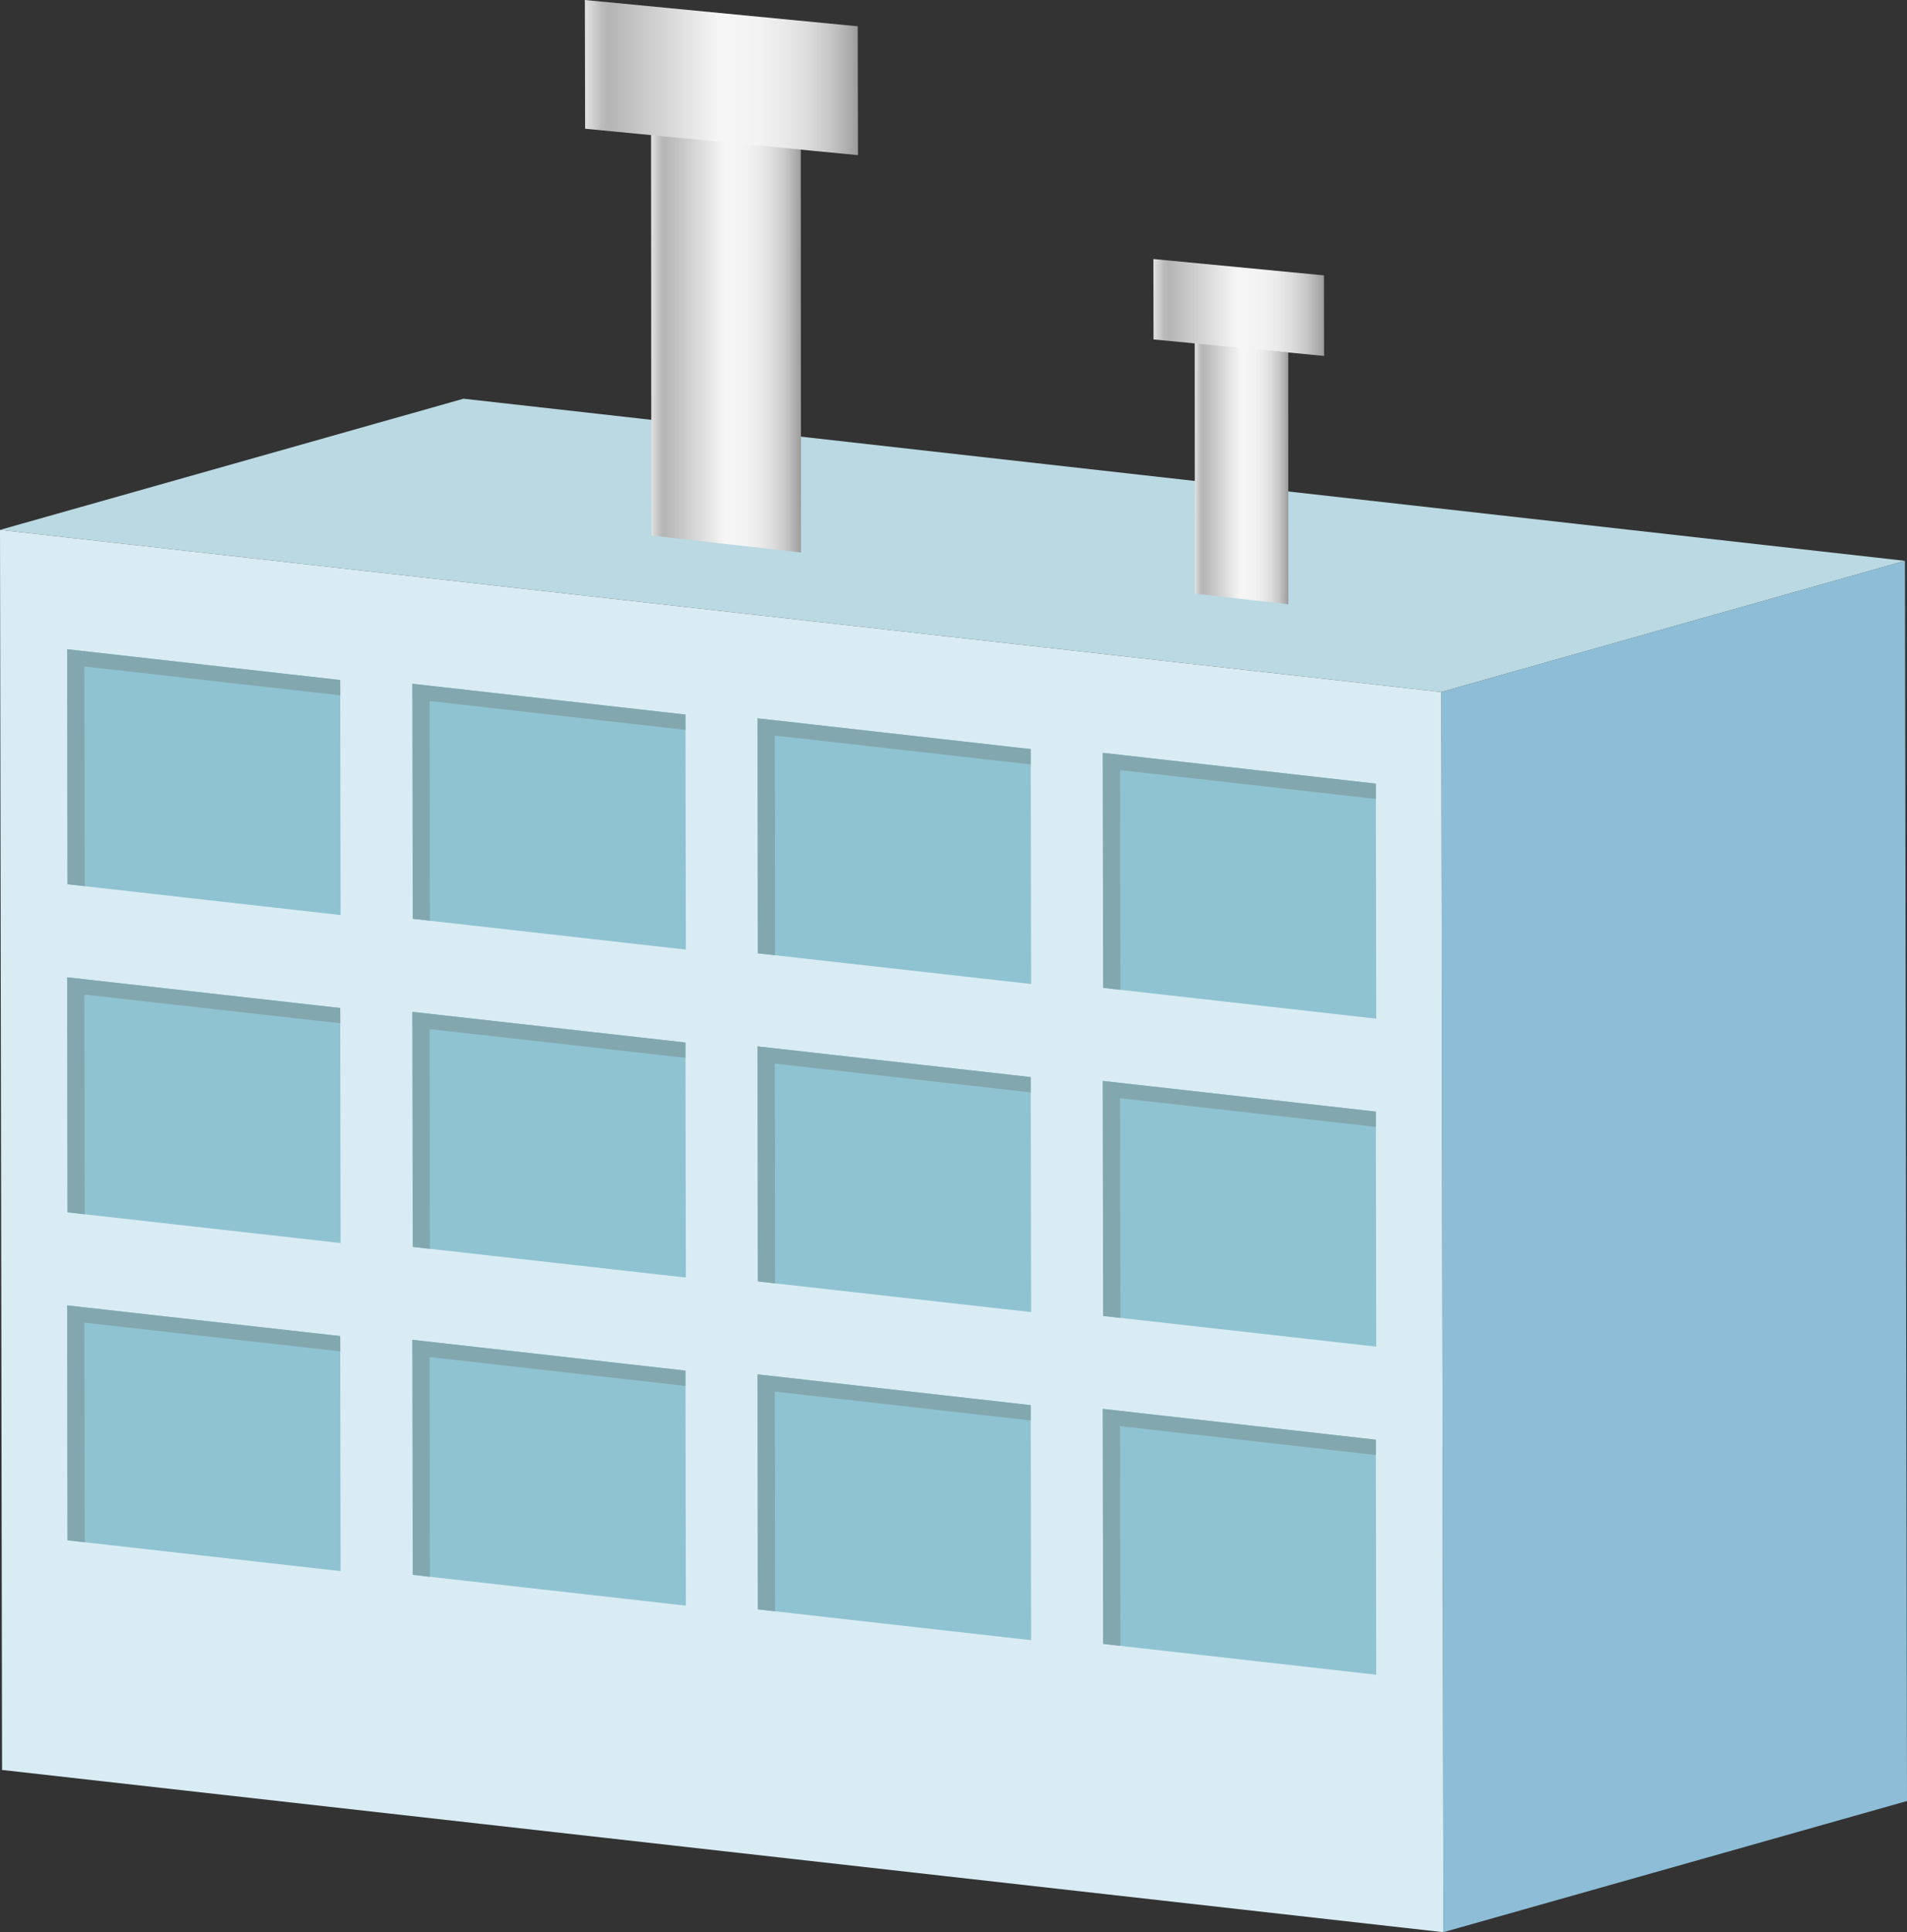 <svg xmlns="http://www.w3.org/2000/svg" xmlns:xlink="http://www.w3.org/1999/xlink" viewBox="0 0 148.03 149.94"><rect x="0" y="0" width="148.03" height="149.94" fill="#333333" stroke="none"/><defs><style>.cls-1{fill:#8ebed7;}.cls-2{fill:#bad9e2;}.cls-3{fill:#d9ecf4;}.cls-4{fill:#90c3d1;}.cls-5{fill:url(#未命名的渐变_105);}.cls-6{fill:#82a7af;}.cls-7{fill:url(#未命名的渐变_105-2);}.cls-8{fill:url(#未命名的渐变_105-3);}.cls-9{fill:url(#未命名的渐变_105-4);}</style><linearGradient id="未命名的渐变_105" x1="50.54" y1="26.57" x2="62.18" y2="26.57" gradientUnits="userSpaceOnUse"><stop offset="0" stop-color="#e2e2e2"/><stop offset="0.03" stop-color="#d0d0d0"/><stop offset="0.06" stop-color="#bcbcbc"/><stop offset="0.09" stop-color="#b5b5b5"/><stop offset="0.49" stop-color="#f6f6f6"/><stop offset="0.63" stop-color="#f3f3f3"/><stop offset="0.73" stop-color="#eaeaea"/><stop offset="0.82" stop-color="#dbdbdb"/><stop offset="0.9" stop-color="#c6c6c6"/><stop offset="0.97" stop-color="#aaa"/><stop offset="1" stop-color="#9b9b9b"/></linearGradient><linearGradient id="未命名的渐变_105-2" x1="45.4" y1="6.02" x2="66.6" y2="6.02" xlink:href="#未命名的渐变_105"/><linearGradient id="未命名的渐变_105-3" x1="92.74" y1="36.7" x2="100.01" y2="36.7" xlink:href="#未命名的渐变_105"/><linearGradient id="未命名的渐变_105-4" x1="89.53" y1="23.86" x2="102.78" y2="23.86" xlink:href="#未命名的渐变_105"/></defs><title>Industrial building (工業建築) (0)</title><g id="图层_2" data-name="图层 2"><g id="图层_10" data-name="图层 10"><g id="Industrial_building_工業建築_" data-name="Industrial building (工業建築)"><polygon class="cls-1" points="111.88 53.7 147.87 43.52 148.03 139.76 112.04 149.94 111.88 53.7"/><polygon class="cls-2" points="0 41.12 35.98 30.94 147.87 43.52 111.88 53.7 0 41.12"/><polygon class="cls-3" points="111.88 53.7 112.04 149.94 0.16 137.35 0 41.12 111.88 53.7"/><polygon class="cls-4" points="26.41 52.77 26.44 71.01 5.24 68.62 5.21 50.38 26.41 52.77"/><polygon class="cls-5" points="62.16 11.59 62.18 42.87 50.56 41.56 50.54 10.28 62.16 11.59"/><polygon class="cls-6" points="6.55 51.72 26.42 53.96 26.41 52.77 5.21 50.38 5.24 68.62 6.58 68.77 6.55 51.72"/><polygon class="cls-4" points="53.21 55.45 53.24 73.69 32.04 71.3 32.01 53.06 53.21 55.45"/><polygon class="cls-6" points="33.35 54.4 53.21 56.64 53.21 55.45 32.01 53.06 32.04 71.3 33.37 71.45 33.35 54.4"/><polygon class="cls-4" points="80.01 58.13 80.04 76.36 58.83 73.98 58.8 55.74 80.01 58.13"/><polygon class="cls-6" points="60.14 57.08 80.01 59.32 80.01 58.13 58.8 55.74 58.83 73.98 60.17 74.13 60.14 57.08"/><polygon class="cls-4" points="106.8 60.81 106.83 79.05 85.63 76.66 85.6 58.42 106.8 60.81"/><polygon class="cls-6" points="86.94 59.76 106.8 62 106.8 60.81 85.6 58.42 85.63 76.66 86.97 76.81 86.94 59.76"/><polygon class="cls-4" points="26.41 78.22 26.44 96.46 5.24 94.08 5.21 75.84 26.41 78.22"/><polygon class="cls-6" points="6.55 77.18 26.42 79.41 26.41 78.22 5.21 75.84 5.24 94.08 6.58 94.23 6.55 77.18"/><polygon class="cls-4" points="53.21 80.9 53.24 99.14 32.04 96.76 32.01 78.52 53.21 80.9"/><polygon class="cls-6" points="33.35 79.86 53.21 82.09 53.21 80.9 32.01 78.52 32.04 96.76 33.37 96.91 33.35 79.86"/><polygon class="cls-4" points="80.01 83.58 80.04 101.82 58.83 99.44 58.8 81.2 80.01 83.58"/><polygon class="cls-6" points="60.14 82.54 80.01 84.77 80.01 83.58 58.8 81.2 58.83 99.44 60.17 99.59 60.14 82.54"/><polygon class="cls-4" points="106.8 86.26 106.83 104.5 85.63 102.12 85.6 83.88 106.8 86.26"/><polygon class="cls-6" points="86.94 85.22 106.8 87.45 106.8 86.26 85.6 83.88 85.63 102.12 86.97 102.27 86.94 85.22"/><polygon class="cls-4" points="26.41 103.68 26.44 121.92 5.24 119.53 5.21 101.3 26.41 103.68"/><polygon class="cls-6" points="6.55 102.64 26.42 104.87 26.41 103.68 5.21 101.3 5.24 119.53 6.58 119.68 6.55 102.64"/><polygon class="cls-4" points="53.21 106.36 53.24 124.6 32.04 122.21 32.01 103.97 53.21 106.36"/><polygon class="cls-6" points="33.35 105.31 53.21 107.55 53.21 106.36 32.01 103.97 32.04 122.21 33.37 122.36 33.35 105.31"/><polygon class="cls-4" points="80.01 109.04 80.04 127.28 58.83 124.89 58.8 106.65 80.01 109.04"/><polygon class="cls-6" points="60.14 107.99 80.01 110.23 80.01 109.04 58.8 106.65 58.83 124.89 60.17 125.04 60.14 107.99"/><polygon class="cls-4" points="106.8 111.72 106.83 129.96 85.63 127.57 85.6 109.33 106.8 111.72"/><polygon class="cls-6" points="86.94 110.67 106.8 112.91 106.8 111.72 85.6 109.33 85.63 127.57 86.97 127.72 86.94 110.67"/><polygon class="cls-7" points="66.58 2.04 66.6 12.04 45.42 9.99 45.4 0 66.58 2.04"/><polygon class="cls-8" points="100 27.34 100.01 46.89 92.75 46.07 92.74 26.52 100 27.34"/><polygon class="cls-9" points="102.77 21.37 102.78 27.62 89.54 26.34 89.53 20.1 102.77 21.37"/></g></g></g></svg>